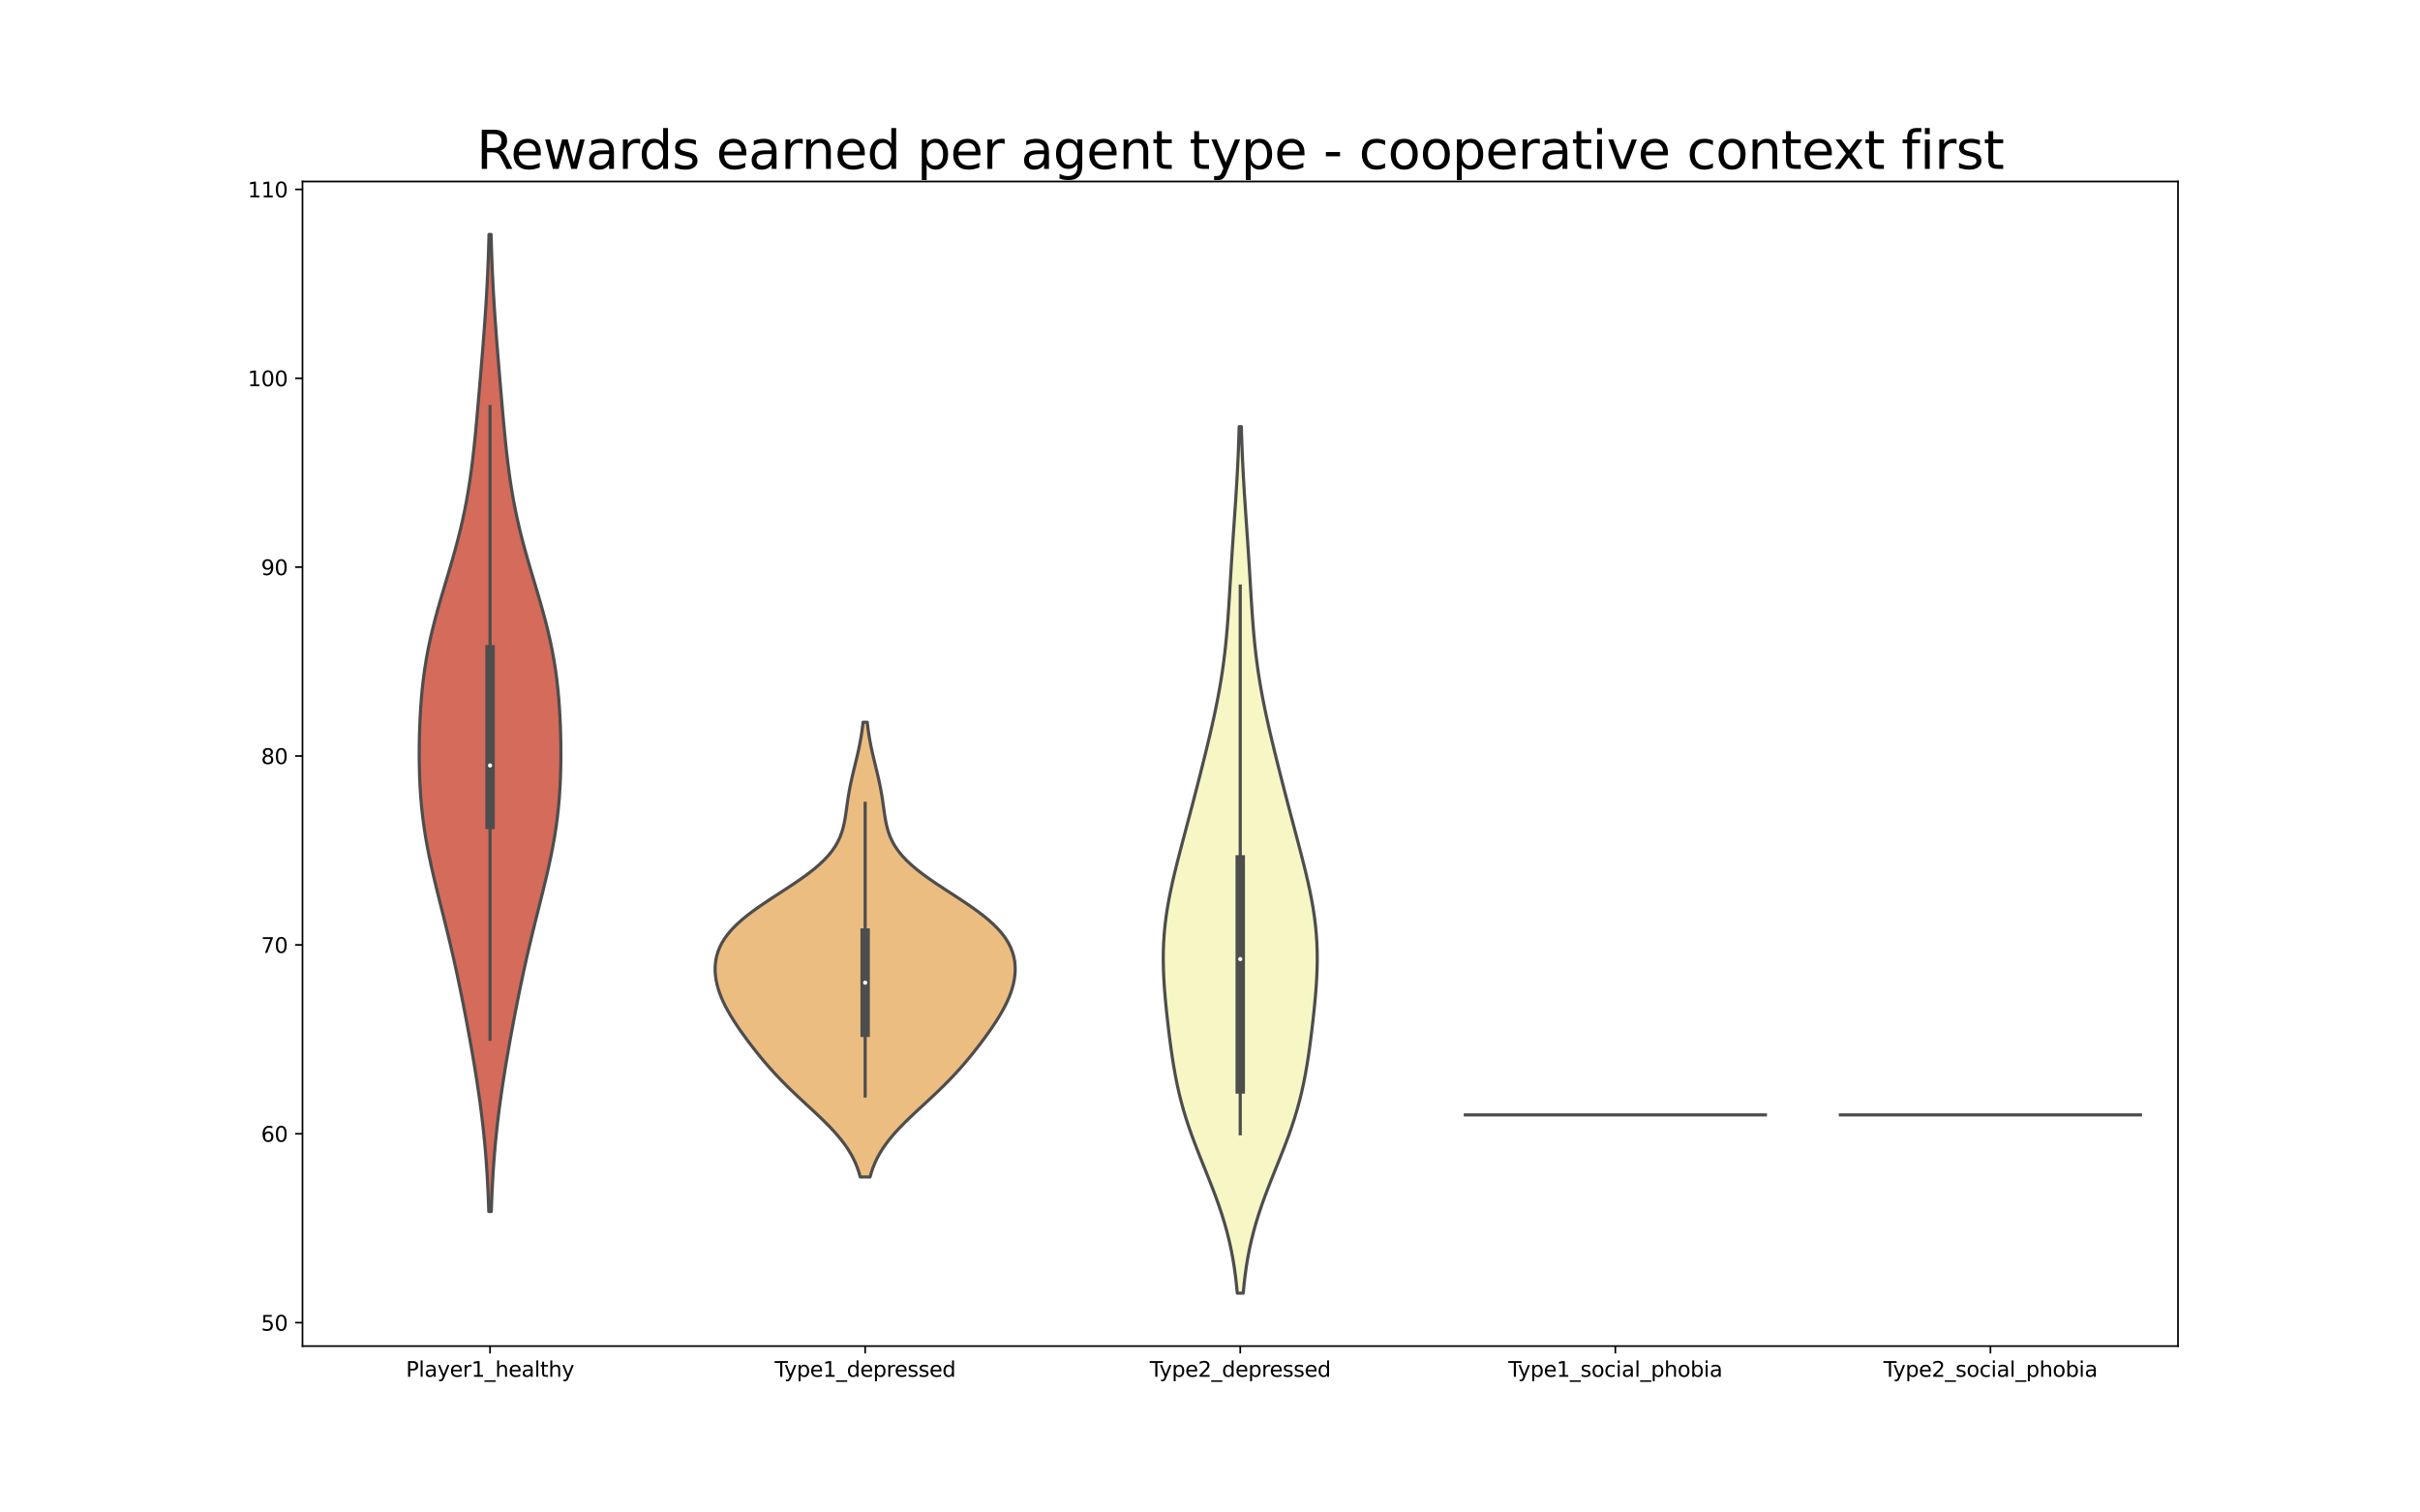 <?xml version="1.0" encoding="utf-8" standalone="no"?>
<!DOCTYPE svg PUBLIC "-//W3C//DTD SVG 1.1//EN"
  "http://www.w3.org/Graphics/SVG/1.1/DTD/svg11.dtd">
<svg height="720pt" version="1.1" viewBox="0 0 1152 720" width="1152pt" xmlns="http://www.w3.org/2000/svg" xmlns:xlink="http://www.w3.org/1999/xlink">
 <defs>
  <style type="text/css">*{stroke-linecap:butt;stroke-linejoin:round;}</style>
 </defs>
 <g id="figure_1">
  <g id="patch_1">
   <path d="M 0 720 
L 1152 720 
L 1152 0 
L 0 0 
z
" style="fill:#ffffff;"/>
  </g>
  <g id="axes_1">
   <g id="patch_2">
    <path d="M 144 640.8 
L 1036.8 640.8 
L 1036.8 86.4 
L 144 86.4 
z
" style="fill:#ffffff;"/>
   </g>
   <g id="PolyCollection_1">
    <defs>
     <path d="M 233.877 -143.283 
L 232.683 -143.283 
L 232.519 -147.981 
L 232.321 -152.679 
L 232.085 -157.377 
L 231.808 -162.076 
L 231.486 -166.774 
L 231.116 -171.472 
L 230.697 -176.17 
L 230.228 -180.868 
L 229.709 -185.566 
L 229.141 -190.264 
L 228.526 -194.963 
L 227.867 -199.661 
L 227.168 -204.359 
L 226.431 -209.057 
L 225.662 -213.755 
L 224.863 -218.453 
L 224.039 -223.152 
L 223.191 -227.85 
L 222.321 -232.548 
L 221.429 -237.246 
L 220.514 -241.944 
L 219.576 -246.642 
L 218.61 -251.34 
L 217.616 -256.039 
L 216.589 -260.737 
L 215.53 -265.435 
L 214.439 -270.133 
L 213.316 -274.831 
L 212.167 -279.529 
L 210.998 -284.228 
L 209.821 -288.926 
L 208.647 -293.624 
L 207.491 -298.322 
L 206.369 -303.02 
L 205.299 -307.718 
L 204.295 -312.416 
L 203.373 -317.115 
L 202.545 -321.813 
L 201.819 -326.511 
L 201.199 -331.209 
L 200.688 -335.907 
L 200.281 -340.605 
L 199.974 -345.303 
L 199.758 -350.002 
L 199.624 -354.7 
L 199.565 -359.398 
L 199.573 -364.096 
L 199.644 -368.794 
L 199.778 -373.492 
L 199.976 -378.191 
L 200.244 -382.889 
L 200.591 -387.587 
L 201.027 -392.285 
L 201.56 -396.983 
L 202.2 -401.681 
L 202.955 -406.379 
L 203.826 -411.078 
L 204.813 -415.776 
L 205.909 -420.474 
L 207.104 -425.172 
L 208.382 -429.87 
L 209.724 -434.568 
L 211.108 -439.267 
L 212.511 -443.965 
L 213.909 -448.663 
L 215.281 -453.361 
L 216.605 -458.059 
L 217.866 -462.757 
L 219.049 -467.455 
L 220.146 -472.154 
L 221.152 -476.852 
L 222.066 -481.55 
L 222.891 -486.248 
L 223.632 -490.946 
L 224.297 -495.644 
L 224.897 -500.343 
L 225.441 -505.041 
L 225.94 -509.739 
L 226.405 -514.437 
L 226.845 -519.135 
L 227.266 -523.833 
L 227.676 -528.531 
L 228.079 -533.23 
L 228.478 -537.928 
L 228.872 -542.626 
L 229.262 -547.324 
L 229.646 -552.022 
L 230.02 -556.72 
L 230.383 -561.418 
L 230.729 -566.117 
L 231.057 -570.815 
L 231.363 -575.513 
L 231.645 -580.211 
L 231.9 -584.909 
L 232.129 -589.607 
L 232.332 -594.306 
L 232.507 -599.004 
L 232.658 -603.702 
L 232.785 -608.4 
L 233.775 -608.4 
L 233.775 -608.4 
L 233.902 -603.702 
L 234.053 -599.004 
L 234.228 -594.306 
L 234.431 -589.607 
L 234.66 -584.909 
L 234.915 -580.211 
L 235.197 -575.513 
L 235.503 -570.815 
L 235.831 -566.117 
L 236.177 -561.418 
L 236.54 -556.72 
L 236.914 -552.022 
L 237.298 -547.324 
L 237.688 -542.626 
L 238.082 -537.928 
L 238.481 -533.23 
L 238.884 -528.531 
L 239.294 -523.833 
L 239.715 -519.135 
L 240.155 -514.437 
L 240.62 -509.739 
L 241.119 -505.041 
L 241.663 -500.343 
L 242.263 -495.644 
L 242.928 -490.946 
L 243.669 -486.248 
L 244.494 -481.55 
L 245.408 -476.852 
L 246.414 -472.154 
L 247.511 -467.455 
L 248.694 -462.757 
L 249.955 -458.059 
L 251.279 -453.361 
L 252.651 -448.663 
L 254.049 -443.965 
L 255.452 -439.267 
L 256.836 -434.568 
L 258.178 -429.87 
L 259.456 -425.172 
L 260.651 -420.474 
L 261.747 -415.776 
L 262.734 -411.078 
L 263.605 -406.379 
L 264.36 -401.681 
L 265 -396.983 
L 265.533 -392.285 
L 265.969 -387.587 
L 266.316 -382.889 
L 266.584 -378.191 
L 266.782 -373.492 
L 266.916 -368.794 
L 266.987 -364.096 
L 266.995 -359.398 
L 266.936 -354.7 
L 266.802 -350.002 
L 266.586 -345.303 
L 266.279 -340.605 
L 265.872 -335.907 
L 265.361 -331.209 
L 264.741 -326.511 
L 264.015 -321.813 
L 263.187 -317.115 
L 262.265 -312.416 
L 261.261 -307.718 
L 260.191 -303.02 
L 259.069 -298.322 
L 257.913 -293.624 
L 256.739 -288.926 
L 255.562 -284.228 
L 254.393 -279.529 
L 253.244 -274.831 
L 252.121 -270.133 
L 251.03 -265.435 
L 249.971 -260.737 
L 248.944 -256.039 
L 247.95 -251.34 
L 246.984 -246.642 
L 246.046 -241.944 
L 245.131 -237.246 
L 244.239 -232.548 
L 243.369 -227.85 
L 242.521 -223.152 
L 241.697 -218.453 
L 240.898 -213.755 
L 240.129 -209.057 
L 239.392 -204.359 
L 238.693 -199.661 
L 238.034 -194.963 
L 237.419 -190.264 
L 236.851 -185.566 
L 236.332 -180.868 
L 235.863 -176.17 
L 235.444 -171.472 
L 235.074 -166.774 
L 234.752 -162.076 
L 234.475 -157.377 
L 234.239 -152.679 
L 234.041 -147.981 
L 233.877 -143.283 
z
" id="md474be7a54" style="stroke:#4d4d4d;stroke-width:1.5;"/>
    </defs>
    <g clip-path="url(#p728ec3141f)">
     <use style="fill:#d56b5b;stroke:#4d4d4d;stroke-width:1.5;" x="0" xlink:href="#md474be7a54" y="720"/>
    </g>
   </g>
   <g id="PolyCollection_2">
    <defs>
     <path d="M 414.184 -159.71 
L 409.496 -159.71 
L 408.875 -161.896 
L 408.133 -164.083 
L 407.256 -166.27 
L 406.236 -168.456 
L 405.063 -170.643 
L 403.733 -172.829 
L 402.244 -175.016 
L 400.598 -177.202 
L 398.802 -179.389 
L 396.867 -181.576 
L 394.808 -183.762 
L 392.643 -185.949 
L 390.393 -188.135 
L 388.082 -190.322 
L 385.733 -192.508 
L 383.369 -194.695 
L 381.013 -196.882 
L 378.685 -199.068 
L 376.4 -201.255 
L 374.171 -203.441 
L 372.008 -205.628 
L 369.914 -207.814 
L 367.891 -210.001 
L 365.938 -212.188 
L 364.049 -214.374 
L 362.221 -216.561 
L 360.446 -218.747 
L 358.72 -220.934 
L 357.039 -223.12 
L 355.402 -225.307 
L 353.809 -227.494 
L 352.263 -229.68 
L 350.771 -231.867 
L 349.339 -234.053 
L 347.979 -236.24 
L 346.699 -238.426 
L 345.51 -240.613 
L 344.424 -242.8 
L 343.449 -244.986 
L 342.595 -247.173 
L 341.871 -249.359 
L 341.283 -251.546 
L 340.839 -253.732 
L 340.547 -255.919 
L 340.416 -258.106 
L 340.456 -260.292 
L 340.68 -262.479 
L 341.101 -264.665 
L 341.735 -266.852 
L 342.596 -269.038 
L 343.701 -271.225 
L 345.063 -273.412 
L 346.691 -275.598 
L 348.591 -277.785 
L 350.762 -279.971 
L 353.195 -282.158 
L 355.873 -284.344 
L 358.77 -286.531 
L 361.853 -288.718 
L 365.08 -290.904 
L 368.402 -293.091 
L 371.769 -295.277 
L 375.125 -297.464 
L 378.417 -299.65 
L 381.592 -301.837 
L 384.604 -304.024 
L 387.412 -306.21 
L 389.984 -308.397 
L 392.297 -310.583 
L 394.338 -312.77 
L 396.105 -314.956 
L 397.603 -317.143 
L 398.85 -319.33 
L 399.867 -321.516 
L 400.684 -323.703 
L 401.332 -325.889 
L 401.846 -328.076 
L 402.262 -330.262 
L 402.611 -332.449 
L 402.924 -334.636 
L 403.228 -336.822 
L 403.541 -339.009 
L 403.88 -341.195 
L 404.255 -343.382 
L 404.668 -345.568 
L 405.12 -347.755 
L 405.606 -349.942 
L 406.117 -352.128 
L 406.646 -354.315 
L 407.18 -356.501 
L 407.708 -358.688 
L 408.221 -360.874 
L 408.709 -363.061 
L 409.165 -365.248 
L 409.583 -367.434 
L 409.96 -369.621 
L 410.293 -371.807 
L 410.584 -373.994 
L 410.832 -376.18 
L 412.848 -376.18 
L 412.848 -376.18 
L 413.096 -373.994 
L 413.387 -371.807 
L 413.72 -369.621 
L 414.097 -367.434 
L 414.515 -365.248 
L 414.971 -363.061 
L 415.459 -360.874 
L 415.972 -358.688 
L 416.5 -356.501 
L 417.034 -354.315 
L 417.563 -352.128 
L 418.074 -349.942 
L 418.56 -347.755 
L 419.012 -345.568 
L 419.425 -343.382 
L 419.8 -341.195 
L 420.139 -339.009 
L 420.452 -336.822 
L 420.756 -334.636 
L 421.069 -332.449 
L 421.418 -330.262 
L 421.834 -328.076 
L 422.348 -325.889 
L 422.996 -323.703 
L 423.813 -321.516 
L 424.83 -319.33 
L 426.077 -317.143 
L 427.575 -314.956 
L 429.342 -312.77 
L 431.383 -310.583 
L 433.696 -308.397 
L 436.268 -306.21 
L 439.076 -304.024 
L 442.088 -301.837 
L 445.263 -299.65 
L 448.555 -297.464 
L 451.911 -295.277 
L 455.278 -293.091 
L 458.6 -290.904 
L 461.827 -288.718 
L 464.91 -286.531 
L 467.807 -284.344 
L 470.485 -282.158 
L 472.918 -279.971 
L 475.089 -277.785 
L 476.989 -275.598 
L 478.617 -273.412 
L 479.979 -271.225 
L 481.084 -269.038 
L 481.945 -266.852 
L 482.579 -264.665 
L 483 -262.479 
L 483.224 -260.292 
L 483.264 -258.106 
L 483.133 -255.919 
L 482.841 -253.732 
L 482.397 -251.546 
L 481.809 -249.359 
L 481.085 -247.173 
L 480.231 -244.986 
L 479.256 -242.8 
L 478.17 -240.613 
L 476.981 -238.426 
L 475.701 -236.24 
L 474.341 -234.053 
L 472.909 -231.867 
L 471.417 -229.68 
L 469.871 -227.494 
L 468.278 -225.307 
L 466.641 -223.12 
L 464.96 -220.934 
L 463.234 -218.747 
L 461.459 -216.561 
L 459.631 -214.374 
L 457.742 -212.188 
L 455.789 -210.001 
L 453.766 -207.814 
L 451.672 -205.628 
L 449.509 -203.441 
L 447.28 -201.255 
L 444.995 -199.068 
L 442.667 -196.882 
L 440.311 -194.695 
L 437.947 -192.508 
L 435.598 -190.322 
L 433.287 -188.135 
L 431.037 -185.949 
L 428.872 -183.762 
L 426.813 -181.576 
L 424.878 -179.389 
L 423.082 -177.202 
L 421.436 -175.016 
L 419.947 -172.829 
L 418.617 -170.643 
L 417.444 -168.456 
L 416.424 -166.27 
L 415.547 -164.083 
L 414.805 -161.896 
L 414.184 -159.71 
z
" id="mf98214c69c" style="stroke:#4d4d4d;stroke-width:1.5;"/>
    </defs>
    <g clip-path="url(#p728ec3141f)">
     <use style="fill:#ecbd81;stroke:#4d4d4d;stroke-width:1.5;" x="0" xlink:href="#mf98214c69c" y="720"/>
    </g>
   </g>
   <g id="PolyCollection_3">
    <defs>
     <path d="M 591.816 -104.4 
L 588.984 -104.4 
L 588.587 -108.567 
L 588.105 -112.734 
L 587.528 -116.9 
L 586.844 -121.067 
L 586.047 -125.234 
L 585.13 -129.4 
L 584.09 -133.567 
L 582.927 -137.734 
L 581.645 -141.901 
L 580.252 -146.067 
L 578.761 -150.234 
L 577.189 -154.401 
L 575.558 -158.568 
L 573.891 -162.734 
L 572.213 -166.901 
L 570.552 -171.068 
L 568.933 -175.235 
L 567.38 -179.401 
L 565.912 -183.568 
L 564.547 -187.735 
L 563.293 -191.902 
L 562.156 -196.068 
L 561.133 -200.235 
L 560.22 -204.402 
L 559.405 -208.569 
L 558.676 -212.735 
L 558.017 -216.902 
L 557.416 -221.069 
L 556.861 -225.236 
L 556.341 -229.402 
L 555.852 -233.569 
L 555.394 -237.736 
L 554.971 -241.903 
L 554.591 -246.069 
L 554.265 -250.236 
L 554.007 -254.403 
L 553.831 -258.57 
L 553.75 -262.736 
L 553.778 -266.903 
L 553.922 -271.07 
L 554.189 -275.237 
L 554.58 -279.403 
L 555.092 -283.57 
L 555.72 -287.737 
L 556.454 -291.904 
L 557.281 -296.07 
L 558.188 -300.237 
L 559.16 -304.404 
L 560.183 -308.571 
L 561.243 -312.737 
L 562.327 -316.904 
L 563.425 -321.071 
L 564.53 -325.238 
L 565.634 -329.404 
L 566.733 -333.571 
L 567.826 -337.738 
L 568.91 -341.905 
L 569.984 -346.071 
L 571.049 -350.238 
L 572.103 -354.405 
L 573.144 -358.572 
L 574.171 -362.738 
L 575.179 -366.905 
L 576.162 -371.072 
L 577.116 -375.239 
L 578.034 -379.405 
L 578.909 -383.572 
L 579.734 -387.739 
L 580.504 -391.906 
L 581.213 -396.072 
L 581.861 -400.239 
L 582.444 -404.406 
L 582.966 -408.573 
L 583.428 -412.739 
L 583.837 -416.906 
L 584.199 -421.073 
L 584.522 -425.24 
L 584.815 -429.406 
L 585.086 -433.573 
L 585.344 -437.74 
L 585.595 -441.907 
L 585.847 -446.073 
L 586.103 -450.24 
L 586.366 -454.407 
L 586.636 -458.574 
L 586.915 -462.74 
L 587.199 -466.907 
L 587.487 -471.074 
L 587.773 -475.241 
L 588.055 -479.407 
L 588.328 -483.574 
L 588.589 -487.741 
L 588.835 -491.908 
L 589.062 -496.074 
L 589.269 -500.241 
L 589.455 -504.408 
L 589.62 -508.575 
L 589.763 -512.741 
L 589.886 -516.908 
L 590.914 -516.908 
L 590.914 -516.908 
L 591.037 -512.741 
L 591.18 -508.575 
L 591.345 -504.408 
L 591.531 -500.241 
L 591.738 -496.074 
L 591.965 -491.908 
L 592.211 -487.741 
L 592.472 -483.574 
L 592.745 -479.407 
L 593.027 -475.241 
L 593.313 -471.074 
L 593.601 -466.907 
L 593.885 -462.74 
L 594.164 -458.574 
L 594.434 -454.407 
L 594.697 -450.24 
L 594.953 -446.073 
L 595.205 -441.907 
L 595.456 -437.74 
L 595.714 -433.573 
L 595.985 -429.406 
L 596.278 -425.24 
L 596.601 -421.073 
L 596.963 -416.906 
L 597.372 -412.739 
L 597.834 -408.573 
L 598.356 -404.406 
L 598.939 -400.239 
L 599.587 -396.072 
L 600.296 -391.906 
L 601.066 -387.739 
L 601.891 -383.572 
L 602.766 -379.405 
L 603.684 -375.239 
L 604.638 -371.072 
L 605.621 -366.905 
L 606.629 -362.738 
L 607.656 -358.572 
L 608.697 -354.405 
L 609.751 -350.238 
L 610.816 -346.071 
L 611.89 -341.905 
L 612.974 -337.738 
L 614.067 -333.571 
L 615.166 -329.404 
L 616.27 -325.238 
L 617.375 -321.071 
L 618.473 -316.904 
L 619.557 -312.737 
L 620.617 -308.571 
L 621.64 -304.404 
L 622.612 -300.237 
L 623.519 -296.07 
L 624.346 -291.904 
L 625.08 -287.737 
L 625.708 -283.57 
L 626.22 -279.403 
L 626.611 -275.237 
L 626.878 -271.07 
L 627.022 -266.903 
L 627.05 -262.736 
L 626.969 -258.57 
L 626.793 -254.403 
L 626.535 -250.236 
L 626.209 -246.069 
L 625.829 -241.903 
L 625.406 -237.736 
L 624.948 -233.569 
L 624.459 -229.402 
L 623.939 -225.236 
L 623.384 -221.069 
L 622.783 -216.902 
L 622.124 -212.735 
L 621.395 -208.569 
L 620.58 -204.402 
L 619.667 -200.235 
L 618.644 -196.068 
L 617.507 -191.902 
L 616.253 -187.735 
L 614.888 -183.568 
L 613.42 -179.401 
L 611.867 -175.235 
L 610.248 -171.068 
L 608.587 -166.901 
L 606.909 -162.734 
L 605.242 -158.568 
L 603.611 -154.401 
L 602.039 -150.234 
L 600.548 -146.067 
L 599.155 -141.901 
L 597.873 -137.734 
L 596.71 -133.567 
L 595.67 -129.4 
L 594.753 -125.234 
L 593.956 -121.067 
L 593.272 -116.9 
L 592.695 -112.734 
L 592.213 -108.567 
L 591.816 -104.4 
z
" id="m1cc595d379" style="stroke:#4d4d4d;stroke-width:1.5;"/>
    </defs>
    <g clip-path="url(#p728ec3141f)">
     <use style="fill:#f7f7c6;stroke:#4d4d4d;stroke-width:1.5;" x="0" xlink:href="#m1cc595d379" y="720"/>
    </g>
   </g>
   <g id="matplotlib.axis_1">
    <g id="xtick_1">
     <g id="line2d_1">
      <defs>
       <path d="M 0 0 
L 0 3.5 
" id="m38016459eb" style="stroke:#000000;stroke-width:0.8;"/>
      </defs>
      <g>
       <use style="stroke:#000000;stroke-width:0.8;" x="233.28" xlink:href="#m38016459eb" y="640.8"/>
      </g>
     </g>
     <g id="text_1">
      <!-- Player1_healthy -->
      <g transform="translate(193.253 655.398)scale(0.1 -0.1)">
       <defs>
        <path d="M 1259 4147 
L 1259 2394 
L 2053 2394 
Q 2494 2394 2734 2622 
Q 2975 2850 2975 3272 
Q 2975 3691 2734 3919 
Q 2494 4147 2053 4147 
L 1259 4147 
z
M 628 4666 
L 2053 4666 
Q 2838 4666 3239 4311 
Q 3641 3956 3641 3272 
Q 3641 2581 3239 2228 
Q 2838 1875 2053 1875 
L 1259 1875 
L 1259 0 
L 628 0 
L 628 4666 
z
" id="DejaVuSans-50" transform="scale(0.016)"/>
        <path d="M 603 4863 
L 1178 4863 
L 1178 0 
L 603 0 
L 603 4863 
z
" id="DejaVuSans-6c" transform="scale(0.016)"/>
        <path d="M 2194 1759 
Q 1497 1759 1228 1600 
Q 959 1441 959 1056 
Q 959 750 1161 570 
Q 1363 391 1709 391 
Q 2188 391 2477 730 
Q 2766 1069 2766 1631 
L 2766 1759 
L 2194 1759 
z
M 3341 1997 
L 3341 0 
L 2766 0 
L 2766 531 
Q 2569 213 2275 61 
Q 1981 -91 1556 -91 
Q 1019 -91 701 211 
Q 384 513 384 1019 
Q 384 1609 779 1909 
Q 1175 2209 1959 2209 
L 2766 2209 
L 2766 2266 
Q 2766 2663 2505 2880 
Q 2244 3097 1772 3097 
Q 1472 3097 1187 3025 
Q 903 2953 641 2809 
L 641 3341 
Q 956 3463 1253 3523 
Q 1550 3584 1831 3584 
Q 2591 3584 2966 3190 
Q 3341 2797 3341 1997 
z
" id="DejaVuSans-61" transform="scale(0.016)"/>
        <path d="M 2059 -325 
Q 1816 -950 1584 -1140 
Q 1353 -1331 966 -1331 
L 506 -1331 
L 506 -850 
L 844 -850 
Q 1081 -850 1212 -737 
Q 1344 -625 1503 -206 
L 1606 56 
L 191 3500 
L 800 3500 
L 1894 763 
L 2988 3500 
L 3597 3500 
L 2059 -325 
z
" id="DejaVuSans-79" transform="scale(0.016)"/>
        <path d="M 3597 1894 
L 3597 1613 
L 953 1613 
Q 991 1019 1311 708 
Q 1631 397 2203 397 
Q 2534 397 2845 478 
Q 3156 559 3463 722 
L 3463 178 
Q 3153 47 2828 -22 
Q 2503 -91 2169 -91 
Q 1331 -91 842 396 
Q 353 884 353 1716 
Q 353 2575 817 3079 
Q 1281 3584 2069 3584 
Q 2775 3584 3186 3129 
Q 3597 2675 3597 1894 
z
M 3022 2063 
Q 3016 2534 2758 2815 
Q 2500 3097 2075 3097 
Q 1594 3097 1305 2825 
Q 1016 2553 972 2059 
L 3022 2063 
z
" id="DejaVuSans-65" transform="scale(0.016)"/>
        <path d="M 2631 2963 
Q 2534 3019 2420 3045 
Q 2306 3072 2169 3072 
Q 1681 3072 1420 2755 
Q 1159 2438 1159 1844 
L 1159 0 
L 581 0 
L 581 3500 
L 1159 3500 
L 1159 2956 
Q 1341 3275 1631 3429 
Q 1922 3584 2338 3584 
Q 2397 3584 2469 3576 
Q 2541 3569 2628 3553 
L 2631 2963 
z
" id="DejaVuSans-72" transform="scale(0.016)"/>
        <path d="M 794 531 
L 1825 531 
L 1825 4091 
L 703 3866 
L 703 4441 
L 1819 4666 
L 2450 4666 
L 2450 531 
L 3481 531 
L 3481 0 
L 794 0 
L 794 531 
z
" id="DejaVuSans-31" transform="scale(0.016)"/>
        <path d="M 3263 -1063 
L 3263 -1509 
L -63 -1509 
L -63 -1063 
L 3263 -1063 
z
" id="DejaVuSans-5f" transform="scale(0.016)"/>
        <path d="M 3513 2113 
L 3513 0 
L 2938 0 
L 2938 2094 
Q 2938 2591 2744 2837 
Q 2550 3084 2163 3084 
Q 1697 3084 1428 2787 
Q 1159 2491 1159 1978 
L 1159 0 
L 581 0 
L 581 4863 
L 1159 4863 
L 1159 2956 
Q 1366 3272 1645 3428 
Q 1925 3584 2291 3584 
Q 2894 3584 3203 3211 
Q 3513 2838 3513 2113 
z
" id="DejaVuSans-68" transform="scale(0.016)"/>
        <path d="M 1172 4494 
L 1172 3500 
L 2356 3500 
L 2356 3053 
L 1172 3053 
L 1172 1153 
Q 1172 725 1289 603 
Q 1406 481 1766 481 
L 2356 481 
L 2356 0 
L 1766 0 
Q 1100 0 847 248 
Q 594 497 594 1153 
L 594 3053 
L 172 3053 
L 172 3500 
L 594 3500 
L 594 4494 
L 1172 4494 
z
" id="DejaVuSans-74" transform="scale(0.016)"/>
       </defs>
       <use xlink:href="#DejaVuSans-50"/>
       <use x="60.303" xlink:href="#DejaVuSans-6c"/>
       <use x="88.086" xlink:href="#DejaVuSans-61"/>
       <use x="149.365" xlink:href="#DejaVuSans-79"/>
       <use x="208.545" xlink:href="#DejaVuSans-65"/>
       <use x="270.068" xlink:href="#DejaVuSans-72"/>
       <use x="311.182" xlink:href="#DejaVuSans-31"/>
       <use x="374.805" xlink:href="#DejaVuSans-5f"/>
       <use x="424.805" xlink:href="#DejaVuSans-68"/>
       <use x="488.184" xlink:href="#DejaVuSans-65"/>
       <use x="549.707" xlink:href="#DejaVuSans-61"/>
       <use x="610.986" xlink:href="#DejaVuSans-6c"/>
       <use x="638.77" xlink:href="#DejaVuSans-74"/>
       <use x="677.979" xlink:href="#DejaVuSans-68"/>
       <use x="741.357" xlink:href="#DejaVuSans-79"/>
      </g>
     </g>
    </g>
    <g id="xtick_2">
     <g id="line2d_2">
      <g>
       <use style="stroke:#000000;stroke-width:0.8;" x="411.84" xlink:href="#m38016459eb" y="640.8"/>
      </g>
     </g>
     <g id="text_2">
      <!-- Type1_depressed -->
      <g transform="translate(368.771 655.398)scale(0.1 -0.1)">
       <defs>
        <path d="M -19 4666 
L 3928 4666 
L 3928 4134 
L 2272 4134 
L 2272 0 
L 1638 0 
L 1638 4134 
L -19 4134 
L -19 4666 
z
" id="DejaVuSans-54" transform="scale(0.016)"/>
        <path d="M 1159 525 
L 1159 -1331 
L 581 -1331 
L 581 3500 
L 1159 3500 
L 1159 2969 
Q 1341 3281 1617 3432 
Q 1894 3584 2278 3584 
Q 2916 3584 3314 3078 
Q 3713 2572 3713 1747 
Q 3713 922 3314 415 
Q 2916 -91 2278 -91 
Q 1894 -91 1617 61 
Q 1341 213 1159 525 
z
M 3116 1747 
Q 3116 2381 2855 2742 
Q 2594 3103 2138 3103 
Q 1681 3103 1420 2742 
Q 1159 2381 1159 1747 
Q 1159 1113 1420 752 
Q 1681 391 2138 391 
Q 2594 391 2855 752 
Q 3116 1113 3116 1747 
z
" id="DejaVuSans-70" transform="scale(0.016)"/>
        <path d="M 2906 2969 
L 2906 4863 
L 3481 4863 
L 3481 0 
L 2906 0 
L 2906 525 
Q 2725 213 2448 61 
Q 2172 -91 1784 -91 
Q 1150 -91 751 415 
Q 353 922 353 1747 
Q 353 2572 751 3078 
Q 1150 3584 1784 3584 
Q 2172 3584 2448 3432 
Q 2725 3281 2906 2969 
z
M 947 1747 
Q 947 1113 1208 752 
Q 1469 391 1925 391 
Q 2381 391 2643 752 
Q 2906 1113 2906 1747 
Q 2906 2381 2643 2742 
Q 2381 3103 1925 3103 
Q 1469 3103 1208 2742 
Q 947 2381 947 1747 
z
" id="DejaVuSans-64" transform="scale(0.016)"/>
        <path d="M 2834 3397 
L 2834 2853 
Q 2591 2978 2328 3040 
Q 2066 3103 1784 3103 
Q 1356 3103 1142 2972 
Q 928 2841 928 2578 
Q 928 2378 1081 2264 
Q 1234 2150 1697 2047 
L 1894 2003 
Q 2506 1872 2764 1633 
Q 3022 1394 3022 966 
Q 3022 478 2636 193 
Q 2250 -91 1575 -91 
Q 1294 -91 989 -36 
Q 684 19 347 128 
L 347 722 
Q 666 556 975 473 
Q 1284 391 1588 391 
Q 1994 391 2212 530 
Q 2431 669 2431 922 
Q 2431 1156 2273 1281 
Q 2116 1406 1581 1522 
L 1381 1569 
Q 847 1681 609 1914 
Q 372 2147 372 2553 
Q 372 3047 722 3315 
Q 1072 3584 1716 3584 
Q 2034 3584 2315 3537 
Q 2597 3491 2834 3397 
z
" id="DejaVuSans-73" transform="scale(0.016)"/>
       </defs>
       <use xlink:href="#DejaVuSans-54"/>
       <use x="45.459" xlink:href="#DejaVuSans-79"/>
       <use x="104.639" xlink:href="#DejaVuSans-70"/>
       <use x="168.115" xlink:href="#DejaVuSans-65"/>
       <use x="229.639" xlink:href="#DejaVuSans-31"/>
       <use x="293.262" xlink:href="#DejaVuSans-5f"/>
       <use x="343.262" xlink:href="#DejaVuSans-64"/>
       <use x="406.738" xlink:href="#DejaVuSans-65"/>
       <use x="468.262" xlink:href="#DejaVuSans-70"/>
       <use x="531.738" xlink:href="#DejaVuSans-72"/>
       <use x="570.602" xlink:href="#DejaVuSans-65"/>
       <use x="632.125" xlink:href="#DejaVuSans-73"/>
       <use x="684.225" xlink:href="#DejaVuSans-73"/>
       <use x="736.324" xlink:href="#DejaVuSans-65"/>
       <use x="797.848" xlink:href="#DejaVuSans-64"/>
      </g>
     </g>
    </g>
    <g id="xtick_3">
     <g id="line2d_3">
      <g>
       <use style="stroke:#000000;stroke-width:0.8;" x="590.4" xlink:href="#m38016459eb" y="640.8"/>
      </g>
     </g>
     <g id="text_3">
      <!-- Type2_depressed -->
      <g transform="translate(547.331 655.398)scale(0.1 -0.1)">
       <defs>
        <path d="M 1228 531 
L 3431 531 
L 3431 0 
L 469 0 
L 469 531 
Q 828 903 1448 1529 
Q 2069 2156 2228 2338 
Q 2531 2678 2651 2914 
Q 2772 3150 2772 3378 
Q 2772 3750 2511 3984 
Q 2250 4219 1831 4219 
Q 1534 4219 1204 4116 
Q 875 4013 500 3803 
L 500 4441 
Q 881 4594 1212 4672 
Q 1544 4750 1819 4750 
Q 2544 4750 2975 4387 
Q 3406 4025 3406 3419 
Q 3406 3131 3298 2873 
Q 3191 2616 2906 2266 
Q 2828 2175 2409 1742 
Q 1991 1309 1228 531 
z
" id="DejaVuSans-32" transform="scale(0.016)"/>
       </defs>
       <use xlink:href="#DejaVuSans-54"/>
       <use x="45.459" xlink:href="#DejaVuSans-79"/>
       <use x="104.639" xlink:href="#DejaVuSans-70"/>
       <use x="168.115" xlink:href="#DejaVuSans-65"/>
       <use x="229.639" xlink:href="#DejaVuSans-32"/>
       <use x="293.262" xlink:href="#DejaVuSans-5f"/>
       <use x="343.262" xlink:href="#DejaVuSans-64"/>
       <use x="406.738" xlink:href="#DejaVuSans-65"/>
       <use x="468.262" xlink:href="#DejaVuSans-70"/>
       <use x="531.738" xlink:href="#DejaVuSans-72"/>
       <use x="570.602" xlink:href="#DejaVuSans-65"/>
       <use x="632.125" xlink:href="#DejaVuSans-73"/>
       <use x="684.225" xlink:href="#DejaVuSans-73"/>
       <use x="736.324" xlink:href="#DejaVuSans-65"/>
       <use x="797.848" xlink:href="#DejaVuSans-64"/>
      </g>
     </g>
    </g>
    <g id="xtick_4">
     <g id="line2d_4">
      <g>
       <use style="stroke:#000000;stroke-width:0.8;" x="768.96" xlink:href="#m38016459eb" y="640.8"/>
      </g>
     </g>
     <g id="text_4">
      <!-- Type1_social_phobia -->
      <g transform="translate(718.011 655.398)scale(0.1 -0.1)">
       <defs>
        <path d="M 1959 3097 
Q 1497 3097 1228 2736 
Q 959 2375 959 1747 
Q 959 1119 1226 758 
Q 1494 397 1959 397 
Q 2419 397 2687 759 
Q 2956 1122 2956 1747 
Q 2956 2369 2687 2733 
Q 2419 3097 1959 3097 
z
M 1959 3584 
Q 2709 3584 3137 3096 
Q 3566 2609 3566 1747 
Q 3566 888 3137 398 
Q 2709 -91 1959 -91 
Q 1206 -91 779 398 
Q 353 888 353 1747 
Q 353 2609 779 3096 
Q 1206 3584 1959 3584 
z
" id="DejaVuSans-6f" transform="scale(0.016)"/>
        <path d="M 3122 3366 
L 3122 2828 
Q 2878 2963 2633 3030 
Q 2388 3097 2138 3097 
Q 1578 3097 1268 2742 
Q 959 2388 959 1747 
Q 959 1106 1268 751 
Q 1578 397 2138 397 
Q 2388 397 2633 464 
Q 2878 531 3122 666 
L 3122 134 
Q 2881 22 2623 -34 
Q 2366 -91 2075 -91 
Q 1284 -91 818 406 
Q 353 903 353 1747 
Q 353 2603 823 3093 
Q 1294 3584 2113 3584 
Q 2378 3584 2631 3529 
Q 2884 3475 3122 3366 
z
" id="DejaVuSans-63" transform="scale(0.016)"/>
        <path d="M 603 3500 
L 1178 3500 
L 1178 0 
L 603 0 
L 603 3500 
z
M 603 4863 
L 1178 4863 
L 1178 4134 
L 603 4134 
L 603 4863 
z
" id="DejaVuSans-69" transform="scale(0.016)"/>
        <path d="M 3116 1747 
Q 3116 2381 2855 2742 
Q 2594 3103 2138 3103 
Q 1681 3103 1420 2742 
Q 1159 2381 1159 1747 
Q 1159 1113 1420 752 
Q 1681 391 2138 391 
Q 2594 391 2855 752 
Q 3116 1113 3116 1747 
z
M 1159 2969 
Q 1341 3281 1617 3432 
Q 1894 3584 2278 3584 
Q 2916 3584 3314 3078 
Q 3713 2572 3713 1747 
Q 3713 922 3314 415 
Q 2916 -91 2278 -91 
Q 1894 -91 1617 61 
Q 1341 213 1159 525 
L 1159 0 
L 581 0 
L 581 4863 
L 1159 4863 
L 1159 2969 
z
" id="DejaVuSans-62" transform="scale(0.016)"/>
       </defs>
       <use xlink:href="#DejaVuSans-54"/>
       <use x="45.459" xlink:href="#DejaVuSans-79"/>
       <use x="104.639" xlink:href="#DejaVuSans-70"/>
       <use x="168.115" xlink:href="#DejaVuSans-65"/>
       <use x="229.639" xlink:href="#DejaVuSans-31"/>
       <use x="293.262" xlink:href="#DejaVuSans-5f"/>
       <use x="343.262" xlink:href="#DejaVuSans-73"/>
       <use x="395.361" xlink:href="#DejaVuSans-6f"/>
       <use x="456.543" xlink:href="#DejaVuSans-63"/>
       <use x="511.523" xlink:href="#DejaVuSans-69"/>
       <use x="539.307" xlink:href="#DejaVuSans-61"/>
       <use x="600.586" xlink:href="#DejaVuSans-6c"/>
       <use x="628.369" xlink:href="#DejaVuSans-5f"/>
       <use x="678.369" xlink:href="#DejaVuSans-70"/>
       <use x="741.846" xlink:href="#DejaVuSans-68"/>
       <use x="805.225" xlink:href="#DejaVuSans-6f"/>
       <use x="866.406" xlink:href="#DejaVuSans-62"/>
       <use x="929.883" xlink:href="#DejaVuSans-69"/>
       <use x="957.666" xlink:href="#DejaVuSans-61"/>
      </g>
     </g>
    </g>
    <g id="xtick_5">
     <g id="line2d_5">
      <g>
       <use style="stroke:#000000;stroke-width:0.8;" x="947.52" xlink:href="#m38016459eb" y="640.8"/>
      </g>
     </g>
     <g id="text_5">
      <!-- Type2_social_phobia -->
      <g transform="translate(896.571 655.398)scale(0.1 -0.1)">
       <use xlink:href="#DejaVuSans-54"/>
       <use x="45.459" xlink:href="#DejaVuSans-79"/>
       <use x="104.639" xlink:href="#DejaVuSans-70"/>
       <use x="168.115" xlink:href="#DejaVuSans-65"/>
       <use x="229.639" xlink:href="#DejaVuSans-32"/>
       <use x="293.262" xlink:href="#DejaVuSans-5f"/>
       <use x="343.262" xlink:href="#DejaVuSans-73"/>
       <use x="395.361" xlink:href="#DejaVuSans-6f"/>
       <use x="456.543" xlink:href="#DejaVuSans-63"/>
       <use x="511.523" xlink:href="#DejaVuSans-69"/>
       <use x="539.307" xlink:href="#DejaVuSans-61"/>
       <use x="600.586" xlink:href="#DejaVuSans-6c"/>
       <use x="628.369" xlink:href="#DejaVuSans-5f"/>
       <use x="678.369" xlink:href="#DejaVuSans-70"/>
       <use x="741.846" xlink:href="#DejaVuSans-68"/>
       <use x="805.225" xlink:href="#DejaVuSans-6f"/>
       <use x="866.406" xlink:href="#DejaVuSans-62"/>
       <use x="929.883" xlink:href="#DejaVuSans-69"/>
       <use x="957.666" xlink:href="#DejaVuSans-61"/>
      </g>
     </g>
    </g>
   </g>
   <g id="matplotlib.axis_2">
    <g id="ytick_1">
     <g id="line2d_6">
      <defs>
       <path d="M 0 0 
L -3.5 0 
" id="m12a8423f62" style="stroke:#000000;stroke-width:0.8;"/>
      </defs>
      <g>
       <use style="stroke:#000000;stroke-width:0.8;" x="144" xlink:href="#m12a8423f62" y="629.634"/>
      </g>
     </g>
     <g id="text_6">
      <!-- 50 -->
      <g transform="translate(124.275 633.433)scale(0.1 -0.1)">
       <defs>
        <path d="M 691 4666 
L 3169 4666 
L 3169 4134 
L 1269 4134 
L 1269 2991 
Q 1406 3038 1543 3061 
Q 1681 3084 1819 3084 
Q 2600 3084 3056 2656 
Q 3513 2228 3513 1497 
Q 3513 744 3044 326 
Q 2575 -91 1722 -91 
Q 1428 -91 1123 -41 
Q 819 9 494 109 
L 494 744 
Q 775 591 1075 516 
Q 1375 441 1709 441 
Q 2250 441 2565 725 
Q 2881 1009 2881 1497 
Q 2881 1984 2565 2268 
Q 2250 2553 1709 2553 
Q 1456 2553 1204 2497 
Q 953 2441 691 2322 
L 691 4666 
z
" id="DejaVuSans-35" transform="scale(0.016)"/>
        <path d="M 2034 4250 
Q 1547 4250 1301 3770 
Q 1056 3291 1056 2328 
Q 1056 1369 1301 889 
Q 1547 409 2034 409 
Q 2525 409 2770 889 
Q 3016 1369 3016 2328 
Q 3016 3291 2770 3770 
Q 2525 4250 2034 4250 
z
M 2034 4750 
Q 2819 4750 3233 4129 
Q 3647 3509 3647 2328 
Q 3647 1150 3233 529 
Q 2819 -91 2034 -91 
Q 1250 -91 836 529 
Q 422 1150 422 2328 
Q 422 3509 836 4129 
Q 1250 4750 2034 4750 
z
" id="DejaVuSans-30" transform="scale(0.016)"/>
       </defs>
       <use xlink:href="#DejaVuSans-35"/>
       <use x="63.623" xlink:href="#DejaVuSans-30"/>
      </g>
     </g>
    </g>
    <g id="ytick_2">
     <g id="line2d_7">
      <g>
       <use style="stroke:#000000;stroke-width:0.8;" x="144" xlink:href="#m12a8423f62" y="539.721"/>
      </g>
     </g>
     <g id="text_7">
      <!-- 60 -->
      <g transform="translate(124.275 543.52)scale(0.1 -0.1)">
       <defs>
        <path d="M 2113 2584 
Q 1688 2584 1439 2293 
Q 1191 2003 1191 1497 
Q 1191 994 1439 701 
Q 1688 409 2113 409 
Q 2538 409 2786 701 
Q 3034 994 3034 1497 
Q 3034 2003 2786 2293 
Q 2538 2584 2113 2584 
z
M 3366 4563 
L 3366 3988 
Q 3128 4100 2886 4159 
Q 2644 4219 2406 4219 
Q 1781 4219 1451 3797 
Q 1122 3375 1075 2522 
Q 1259 2794 1537 2939 
Q 1816 3084 2150 3084 
Q 2853 3084 3261 2657 
Q 3669 2231 3669 1497 
Q 3669 778 3244 343 
Q 2819 -91 2113 -91 
Q 1303 -91 875 529 
Q 447 1150 447 2328 
Q 447 3434 972 4092 
Q 1497 4750 2381 4750 
Q 2619 4750 2861 4703 
Q 3103 4656 3366 4563 
z
" id="DejaVuSans-36" transform="scale(0.016)"/>
       </defs>
       <use xlink:href="#DejaVuSans-36"/>
       <use x="63.623" xlink:href="#DejaVuSans-30"/>
      </g>
     </g>
    </g>
    <g id="ytick_3">
     <g id="line2d_8">
      <g>
       <use style="stroke:#000000;stroke-width:0.8;" x="144" xlink:href="#m12a8423f62" y="449.807"/>
      </g>
     </g>
     <g id="text_8">
      <!-- 70 -->
      <g transform="translate(124.275 453.606)scale(0.1 -0.1)">
       <defs>
        <path d="M 525 4666 
L 3525 4666 
L 3525 4397 
L 1831 0 
L 1172 0 
L 2766 4134 
L 525 4134 
L 525 4666 
z
" id="DejaVuSans-37" transform="scale(0.016)"/>
       </defs>
       <use xlink:href="#DejaVuSans-37"/>
       <use x="63.623" xlink:href="#DejaVuSans-30"/>
      </g>
     </g>
    </g>
    <g id="ytick_4">
     <g id="line2d_9">
      <g>
       <use style="stroke:#000000;stroke-width:0.8;" x="144" xlink:href="#m12a8423f62" y="359.893"/>
      </g>
     </g>
     <g id="text_9">
      <!-- 80 -->
      <g transform="translate(124.275 363.693)scale(0.1 -0.1)">
       <defs>
        <path d="M 2034 2216 
Q 1584 2216 1326 1975 
Q 1069 1734 1069 1313 
Q 1069 891 1326 650 
Q 1584 409 2034 409 
Q 2484 409 2743 651 
Q 3003 894 3003 1313 
Q 3003 1734 2745 1975 
Q 2488 2216 2034 2216 
z
M 1403 2484 
Q 997 2584 770 2862 
Q 544 3141 544 3541 
Q 544 4100 942 4425 
Q 1341 4750 2034 4750 
Q 2731 4750 3128 4425 
Q 3525 4100 3525 3541 
Q 3525 3141 3298 2862 
Q 3072 2584 2669 2484 
Q 3125 2378 3379 2068 
Q 3634 1759 3634 1313 
Q 3634 634 3220 271 
Q 2806 -91 2034 -91 
Q 1263 -91 848 271 
Q 434 634 434 1313 
Q 434 1759 690 2068 
Q 947 2378 1403 2484 
z
M 1172 3481 
Q 1172 3119 1398 2916 
Q 1625 2713 2034 2713 
Q 2441 2713 2670 2916 
Q 2900 3119 2900 3481 
Q 2900 3844 2670 4047 
Q 2441 4250 2034 4250 
Q 1625 4250 1398 4047 
Q 1172 3844 1172 3481 
z
" id="DejaVuSans-38" transform="scale(0.016)"/>
       </defs>
       <use xlink:href="#DejaVuSans-38"/>
       <use x="63.623" xlink:href="#DejaVuSans-30"/>
      </g>
     </g>
    </g>
    <g id="ytick_5">
     <g id="line2d_10">
      <g>
       <use style="stroke:#000000;stroke-width:0.8;" x="144" xlink:href="#m12a8423f62" y="269.98"/>
      </g>
     </g>
     <g id="text_10">
      <!-- 90 -->
      <g transform="translate(124.275 273.779)scale(0.1 -0.1)">
       <defs>
        <path d="M 703 97 
L 703 672 
Q 941 559 1184 500 
Q 1428 441 1663 441 
Q 2288 441 2617 861 
Q 2947 1281 2994 2138 
Q 2813 1869 2534 1725 
Q 2256 1581 1919 1581 
Q 1219 1581 811 2004 
Q 403 2428 403 3163 
Q 403 3881 828 4315 
Q 1253 4750 1959 4750 
Q 2769 4750 3195 4129 
Q 3622 3509 3622 2328 
Q 3622 1225 3098 567 
Q 2575 -91 1691 -91 
Q 1453 -91 1209 -44 
Q 966 3 703 97 
z
M 1959 2075 
Q 2384 2075 2632 2365 
Q 2881 2656 2881 3163 
Q 2881 3666 2632 3958 
Q 2384 4250 1959 4250 
Q 1534 4250 1286 3958 
Q 1038 3666 1038 3163 
Q 1038 2656 1286 2365 
Q 1534 2075 1959 2075 
z
" id="DejaVuSans-39" transform="scale(0.016)"/>
       </defs>
       <use xlink:href="#DejaVuSans-39"/>
       <use x="63.623" xlink:href="#DejaVuSans-30"/>
      </g>
     </g>
    </g>
    <g id="ytick_6">
     <g id="line2d_11">
      <g>
       <use style="stroke:#000000;stroke-width:0.8;" x="144" xlink:href="#m12a8423f62" y="180.066"/>
      </g>
     </g>
     <g id="text_11">
      <!-- 100 -->
      <g transform="translate(117.912 183.865)scale(0.1 -0.1)">
       <use xlink:href="#DejaVuSans-31"/>
       <use x="63.623" xlink:href="#DejaVuSans-30"/>
       <use x="127.246" xlink:href="#DejaVuSans-30"/>
      </g>
     </g>
    </g>
    <g id="ytick_7">
     <g id="line2d_12">
      <g>
       <use style="stroke:#000000;stroke-width:0.8;" x="144" xlink:href="#m12a8423f62" y="90.153"/>
      </g>
     </g>
     <g id="text_12">
      <!-- 110 -->
      <g transform="translate(117.912 93.952)scale(0.1 -0.1)">
       <use xlink:href="#DejaVuSans-31"/>
       <use x="63.623" xlink:href="#DejaVuSans-31"/>
       <use x="127.246" xlink:href="#DejaVuSans-30"/>
      </g>
     </g>
    </g>
   </g>
   <g id="line2d_13">
    <path clip-path="url(#p728ec3141f)" d="M 233.28 494.764 
L 233.28 193.553 
" style="fill:none;stroke:#4d4d4d;stroke-linecap:square;stroke-width:1.5;"/>
   </g>
   <g id="line2d_14">
    <path clip-path="url(#p728ec3141f)" d="M 233.28 392.487 
L 233.28 309.317 
" style="fill:none;stroke:#4d4d4d;stroke-linecap:square;stroke-width:4.5;"/>
   </g>
   <g id="line2d_15">
    <path clip-path="url(#p728ec3141f)" d="M 411.84 521.738 
L 411.84 382.372 
" style="fill:none;stroke:#4d4d4d;stroke-linecap:square;stroke-width:1.5;"/>
   </g>
   <g id="line2d_16">
    <path clip-path="url(#p728ec3141f)" d="M 411.84 491.392 
L 411.84 444.187 
" style="fill:none;stroke:#4d4d4d;stroke-linecap:square;stroke-width:4.5;"/>
   </g>
   <g id="line2d_17">
    <path clip-path="url(#p728ec3141f)" d="M 590.4 539.721 
L 590.4 278.971 
" style="fill:none;stroke:#4d4d4d;stroke-linecap:square;stroke-width:1.5;"/>
   </g>
   <g id="line2d_18">
    <path clip-path="url(#p728ec3141f)" d="M 590.4 518.366 
L 590.4 409.346 
" style="fill:none;stroke:#4d4d4d;stroke-linecap:square;stroke-width:4.5;"/>
   </g>
   <g id="line2d_19">
    <path clip-path="url(#p728ec3141f)" d="M 697.536 530.729 
L 840.384 530.729 
" style="fill:none;stroke:#4d4d4d;stroke-linecap:square;stroke-width:1.5;"/>
   </g>
   <g id="line2d_20">
    <path clip-path="url(#p728ec3141f)" d="M 876.096 530.729 
L 1018.944 530.729 
" style="fill:none;stroke:#4d4d4d;stroke-linecap:square;stroke-width:1.5;"/>
   </g>
   <g id="patch_3">
    <path d="M 144 640.8 
L 144 86.4 
" style="fill:none;stroke:#000000;stroke-linecap:square;stroke-linejoin:miter;stroke-width:0.8;"/>
   </g>
   <g id="patch_4">
    <path d="M 1036.8 640.8 
L 1036.8 86.4 
" style="fill:none;stroke:#000000;stroke-linecap:square;stroke-linejoin:miter;stroke-width:0.8;"/>
   </g>
   <g id="patch_5">
    <path d="M 144 640.8 
L 1036.8 640.8 
" style="fill:none;stroke:#000000;stroke-linecap:square;stroke-linejoin:miter;stroke-width:0.8;"/>
   </g>
   <g id="patch_6">
    <path d="M 144 86.4 
L 1036.8 86.4 
" style="fill:none;stroke:#000000;stroke-linecap:square;stroke-linejoin:miter;stroke-width:0.8;"/>
   </g>
   <g id="PathCollection_1">
    <defs>
     <path d="M 0 1.5 
C 0.398 1.5 0.779 1.342 1.061 1.061 
C 1.342 0.779 1.5 0.398 1.5 0 
C 1.5 -0.398 1.342 -0.779 1.061 -1.061 
C 0.779 -1.342 0.398 -1.5 0 -1.5 
C -0.398 -1.5 -0.779 -1.342 -1.061 -1.061 
C -1.342 -0.779 -1.5 -0.398 -1.5 0 
C -1.5 0.398 -1.342 0.779 -1.061 1.061 
C -0.779 1.342 -0.398 1.5 0 1.5 
z
" id="m5fb9953c08" style="stroke:#4d4d4d;"/>
    </defs>
    <g clip-path="url(#p728ec3141f)">
     <use style="fill:#ffffff;stroke:#4d4d4d;" x="233.28" xlink:href="#m5fb9953c08" y="364.389"/>
    </g>
   </g>
   <g id="PathCollection_2">
    <g clip-path="url(#p728ec3141f)">
     <use style="fill:#ffffff;stroke:#4d4d4d;" x="411.84" xlink:href="#m5fb9953c08" y="467.79"/>
    </g>
   </g>
   <g id="PathCollection_3">
    <g clip-path="url(#p728ec3141f)">
     <use style="fill:#ffffff;stroke:#4d4d4d;" x="590.4" xlink:href="#m5fb9953c08" y="456.551"/>
    </g>
   </g>
   <g id="text_13">
    <!-- Rewards earned per agent type - cooperative context first -->
    <g transform="translate(226.826 80.4)scale(0.25 -0.25)">
     <defs>
      <path d="M 2841 2188 
Q 3044 2119 3236 1894 
Q 3428 1669 3622 1275 
L 4263 0 
L 3584 0 
L 2988 1197 
Q 2756 1666 2539 1819 
Q 2322 1972 1947 1972 
L 1259 1972 
L 1259 0 
L 628 0 
L 628 4666 
L 2053 4666 
Q 2853 4666 3247 4331 
Q 3641 3997 3641 3322 
Q 3641 2881 3436 2590 
Q 3231 2300 2841 2188 
z
M 1259 4147 
L 1259 2491 
L 2053 2491 
Q 2509 2491 2742 2702 
Q 2975 2913 2975 3322 
Q 2975 3731 2742 3939 
Q 2509 4147 2053 4147 
L 1259 4147 
z
" id="DejaVuSans-52" transform="scale(0.016)"/>
      <path d="M 269 3500 
L 844 3500 
L 1563 769 
L 2278 3500 
L 2956 3500 
L 3675 769 
L 4391 3500 
L 4966 3500 
L 4050 0 
L 3372 0 
L 2619 2869 
L 1863 0 
L 1184 0 
L 269 3500 
z
" id="DejaVuSans-77" transform="scale(0.016)"/>
      <path id="DejaVuSans-20" transform="scale(0.016)"/>
      <path d="M 3513 2113 
L 3513 0 
L 2938 0 
L 2938 2094 
Q 2938 2591 2744 2837 
Q 2550 3084 2163 3084 
Q 1697 3084 1428 2787 
Q 1159 2491 1159 1978 
L 1159 0 
L 581 0 
L 581 3500 
L 1159 3500 
L 1159 2956 
Q 1366 3272 1645 3428 
Q 1925 3584 2291 3584 
Q 2894 3584 3203 3211 
Q 3513 2838 3513 2113 
z
" id="DejaVuSans-6e" transform="scale(0.016)"/>
      <path d="M 2906 1791 
Q 2906 2416 2648 2759 
Q 2391 3103 1925 3103 
Q 1463 3103 1205 2759 
Q 947 2416 947 1791 
Q 947 1169 1205 825 
Q 1463 481 1925 481 
Q 2391 481 2648 825 
Q 2906 1169 2906 1791 
z
M 3481 434 
Q 3481 -459 3084 -895 
Q 2688 -1331 1869 -1331 
Q 1566 -1331 1297 -1286 
Q 1028 -1241 775 -1147 
L 775 -588 
Q 1028 -725 1275 -790 
Q 1522 -856 1778 -856 
Q 2344 -856 2625 -561 
Q 2906 -266 2906 331 
L 2906 616 
Q 2728 306 2450 153 
Q 2172 0 1784 0 
Q 1141 0 747 490 
Q 353 981 353 1791 
Q 353 2603 747 3093 
Q 1141 3584 1784 3584 
Q 2172 3584 2450 3431 
Q 2728 3278 2906 2969 
L 2906 3500 
L 3481 3500 
L 3481 434 
z
" id="DejaVuSans-67" transform="scale(0.016)"/>
      <path d="M 313 2009 
L 1997 2009 
L 1997 1497 
L 313 1497 
L 313 2009 
z
" id="DejaVuSans-2d" transform="scale(0.016)"/>
      <path d="M 191 3500 
L 800 3500 
L 1894 563 
L 2988 3500 
L 3597 3500 
L 2284 0 
L 1503 0 
L 191 3500 
z
" id="DejaVuSans-76" transform="scale(0.016)"/>
      <path d="M 3513 3500 
L 2247 1797 
L 3578 0 
L 2900 0 
L 1881 1375 
L 863 0 
L 184 0 
L 1544 1831 
L 300 3500 
L 978 3500 
L 1906 2253 
L 2834 3500 
L 3513 3500 
z
" id="DejaVuSans-78" transform="scale(0.016)"/>
      <path d="M 2375 4863 
L 2375 4384 
L 1825 4384 
Q 1516 4384 1395 4259 
Q 1275 4134 1275 3809 
L 1275 3500 
L 2222 3500 
L 2222 3053 
L 1275 3053 
L 1275 0 
L 697 0 
L 697 3053 
L 147 3053 
L 147 3500 
L 697 3500 
L 697 3744 
Q 697 4328 969 4595 
Q 1241 4863 1831 4863 
L 2375 4863 
z
" id="DejaVuSans-66" transform="scale(0.016)"/>
     </defs>
     <use xlink:href="#DejaVuSans-52"/>
     <use x="64.982" xlink:href="#DejaVuSans-65"/>
     <use x="126.506" xlink:href="#DejaVuSans-77"/>
     <use x="208.293" xlink:href="#DejaVuSans-61"/>
     <use x="269.572" xlink:href="#DejaVuSans-72"/>
     <use x="308.936" xlink:href="#DejaVuSans-64"/>
     <use x="372.412" xlink:href="#DejaVuSans-73"/>
     <use x="424.512" xlink:href="#DejaVuSans-20"/>
     <use x="456.299" xlink:href="#DejaVuSans-65"/>
     <use x="517.822" xlink:href="#DejaVuSans-61"/>
     <use x="579.102" xlink:href="#DejaVuSans-72"/>
     <use x="618.465" xlink:href="#DejaVuSans-6e"/>
     <use x="681.844" xlink:href="#DejaVuSans-65"/>
     <use x="743.367" xlink:href="#DejaVuSans-64"/>
     <use x="806.844" xlink:href="#DejaVuSans-20"/>
     <use x="838.631" xlink:href="#DejaVuSans-70"/>
     <use x="902.107" xlink:href="#DejaVuSans-65"/>
     <use x="963.631" xlink:href="#DejaVuSans-72"/>
     <use x="1004.744" xlink:href="#DejaVuSans-20"/>
     <use x="1036.531" xlink:href="#DejaVuSans-61"/>
     <use x="1097.811" xlink:href="#DejaVuSans-67"/>
     <use x="1161.287" xlink:href="#DejaVuSans-65"/>
     <use x="1222.811" xlink:href="#DejaVuSans-6e"/>
     <use x="1286.189" xlink:href="#DejaVuSans-74"/>
     <use x="1325.398" xlink:href="#DejaVuSans-20"/>
     <use x="1357.186" xlink:href="#DejaVuSans-74"/>
     <use x="1396.395" xlink:href="#DejaVuSans-79"/>
     <use x="1455.574" xlink:href="#DejaVuSans-70"/>
     <use x="1519.051" xlink:href="#DejaVuSans-65"/>
     <use x="1580.574" xlink:href="#DejaVuSans-20"/>
     <use x="1612.361" xlink:href="#DejaVuSans-2d"/>
     <use x="1648.445" xlink:href="#DejaVuSans-20"/>
     <use x="1680.232" xlink:href="#DejaVuSans-63"/>
     <use x="1735.213" xlink:href="#DejaVuSans-6f"/>
     <use x="1796.395" xlink:href="#DejaVuSans-6f"/>
     <use x="1857.576" xlink:href="#DejaVuSans-70"/>
     <use x="1921.053" xlink:href="#DejaVuSans-65"/>
     <use x="1982.576" xlink:href="#DejaVuSans-72"/>
     <use x="2023.689" xlink:href="#DejaVuSans-61"/>
     <use x="2084.969" xlink:href="#DejaVuSans-74"/>
     <use x="2124.178" xlink:href="#DejaVuSans-69"/>
     <use x="2151.961" xlink:href="#DejaVuSans-76"/>
     <use x="2211.141" xlink:href="#DejaVuSans-65"/>
     <use x="2272.664" xlink:href="#DejaVuSans-20"/>
     <use x="2304.451" xlink:href="#DejaVuSans-63"/>
     <use x="2359.432" xlink:href="#DejaVuSans-6f"/>
     <use x="2420.613" xlink:href="#DejaVuSans-6e"/>
     <use x="2483.992" xlink:href="#DejaVuSans-74"/>
     <use x="2523.201" xlink:href="#DejaVuSans-65"/>
     <use x="2582.975" xlink:href="#DejaVuSans-78"/>
     <use x="2642.154" xlink:href="#DejaVuSans-74"/>
     <use x="2681.363" xlink:href="#DejaVuSans-20"/>
     <use x="2713.15" xlink:href="#DejaVuSans-66"/>
     <use x="2748.355" xlink:href="#DejaVuSans-69"/>
     <use x="2776.139" xlink:href="#DejaVuSans-72"/>
     <use x="2817.252" xlink:href="#DejaVuSans-73"/>
     <use x="2869.352" xlink:href="#DejaVuSans-74"/>
    </g>
   </g>
  </g>
 </g>
 <defs>
  <clipPath id="p728ec3141f">
   <rect height="554.4" width="892.8" x="144" y="86.4"/>
  </clipPath>
 </defs>
</svg>
